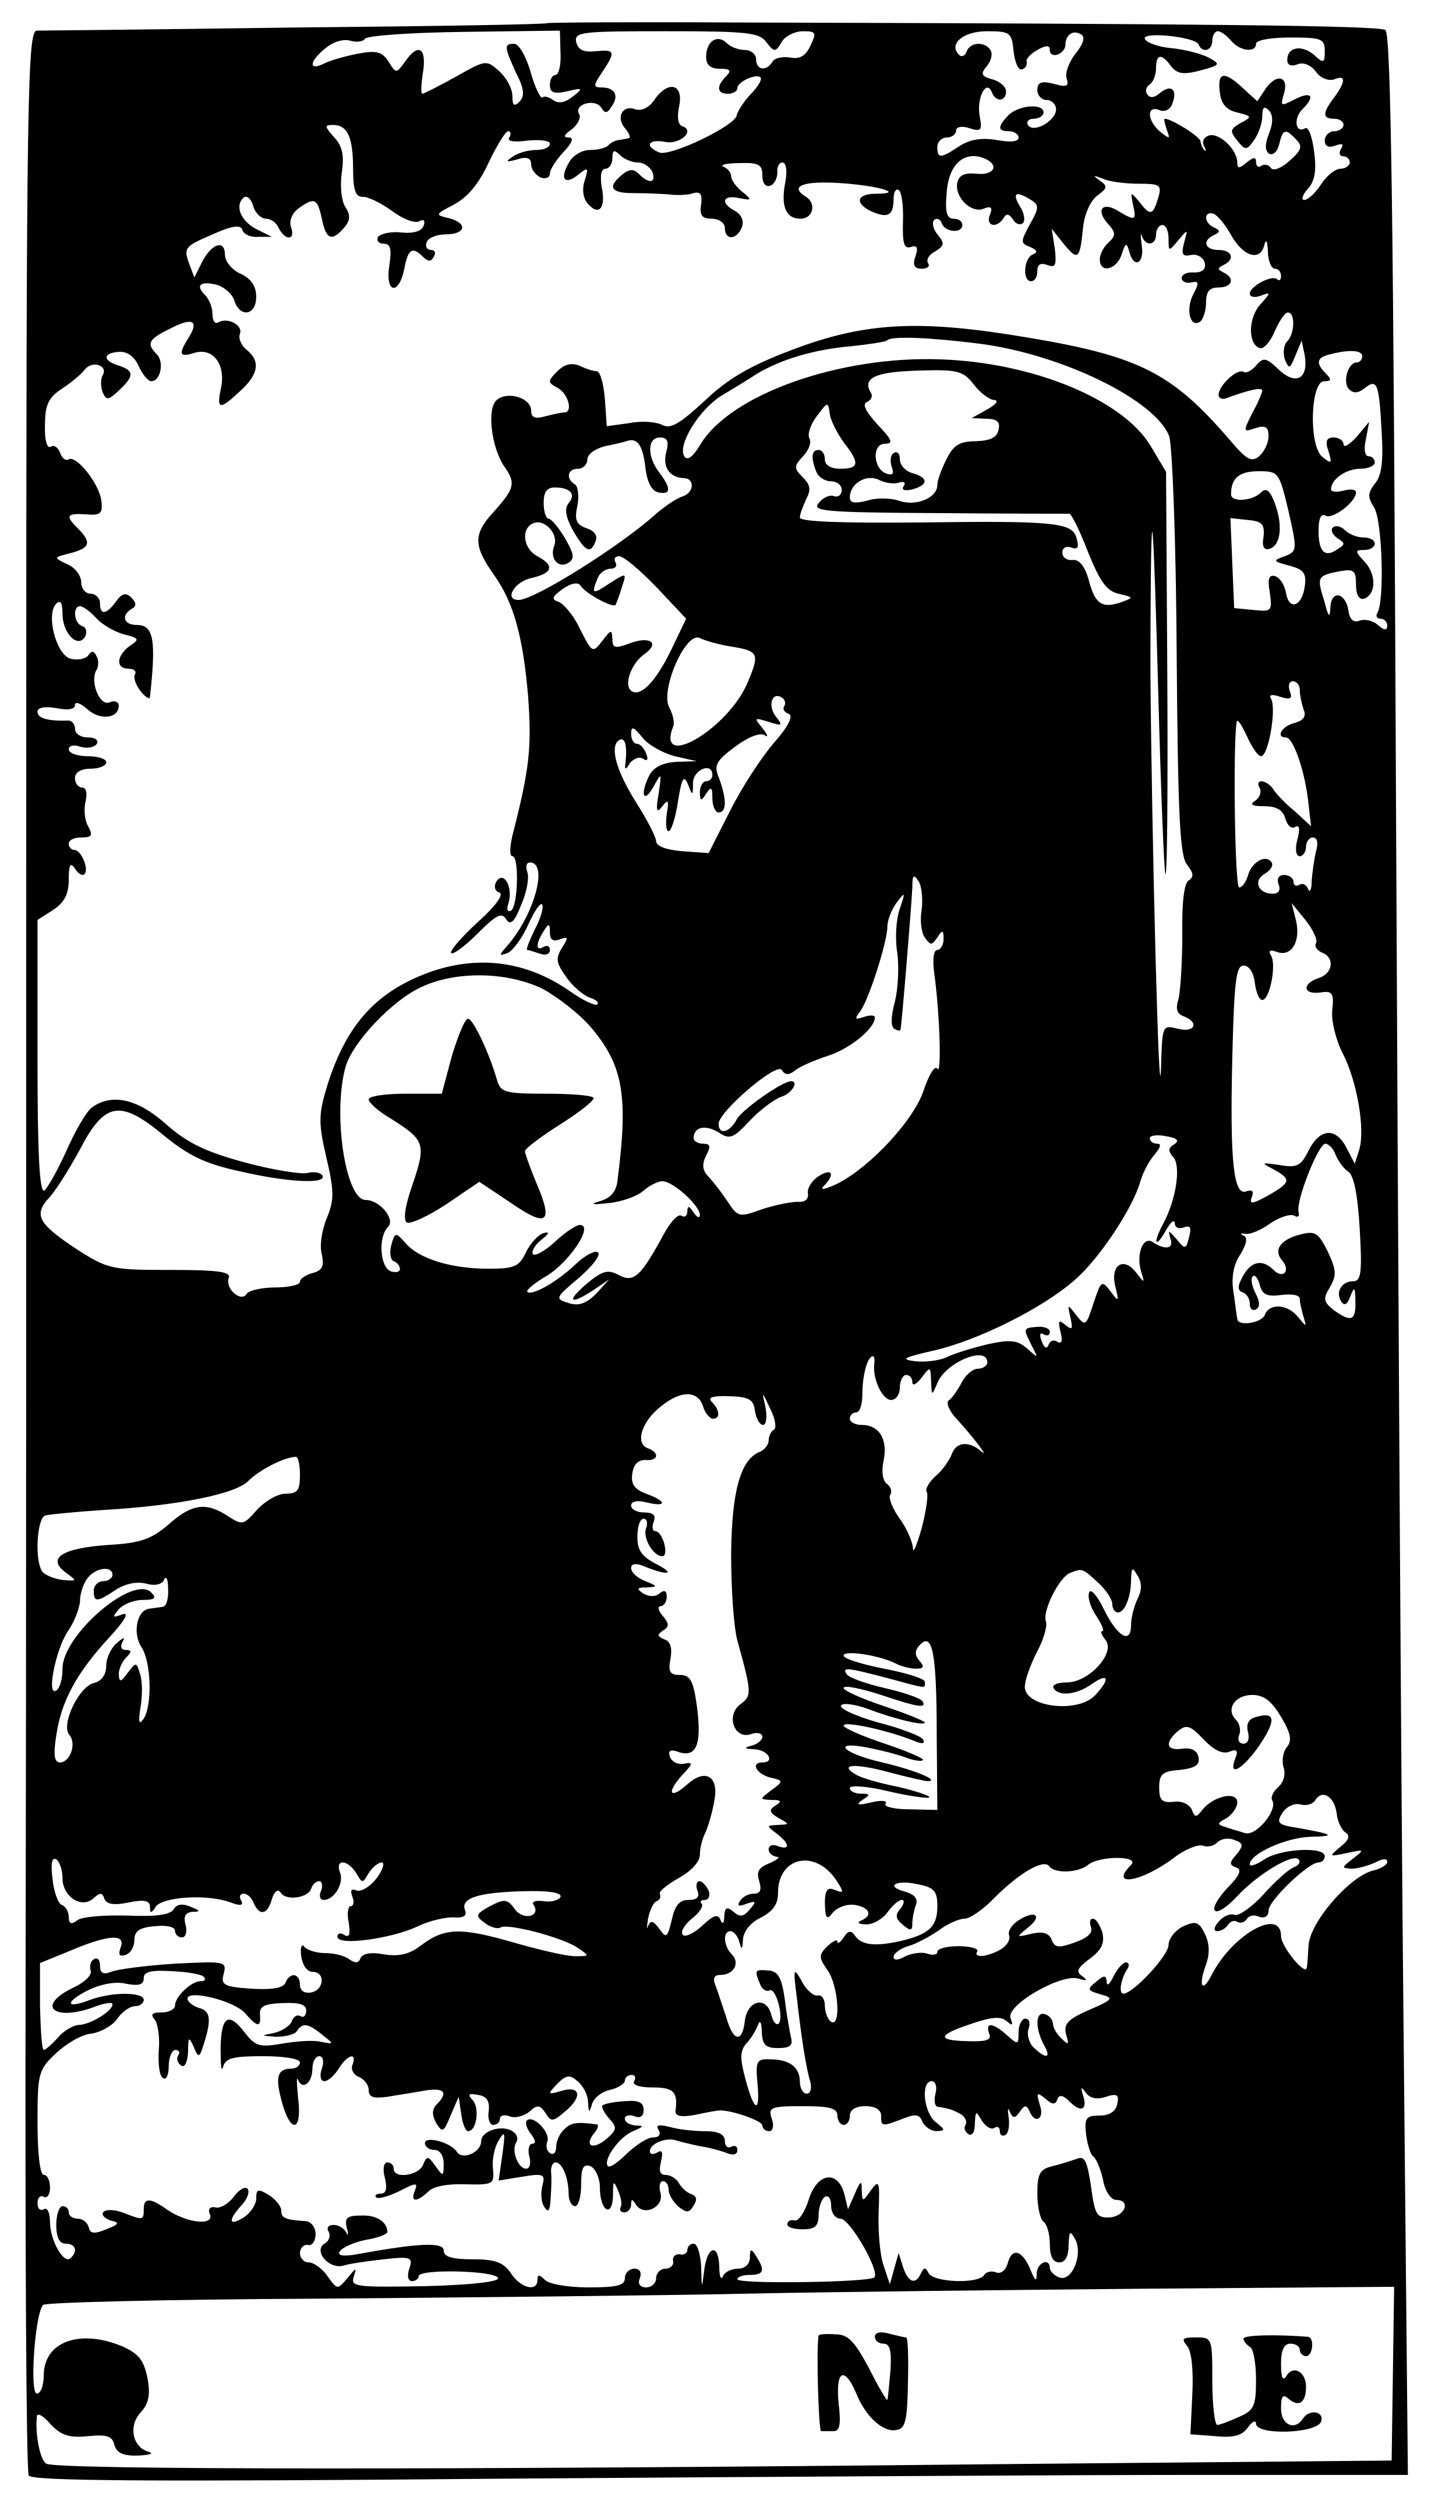 <?xml version="1.0" standalone="no"?>
<!DOCTYPE svg PUBLIC "-//W3C//DTD SVG 20010904//EN"
 "http://www.w3.org/TR/2001/REC-SVG-20010904/DTD/svg10.dtd">
<svg version="1.0" xmlns="http://www.w3.org/2000/svg"
 width="233pt" height="400pt" viewBox="0 0 233 400"
 preserveAspectRatio="xMidYMid meet">
<g transform="translate(0,400) scale(0.1,-0.1)"
fill="#000000" stroke="none">
<path d="M876 3963 c-1 -2 -182 -5 -402 -7 -219 -3 -406 -5 -415 -5 -15 -1
-17 -95 -17 -1143 0 -629 0 -1506 -1 -1950 -1 -444 1 -813 5 -819 5 -9 203
-10 763 -5 416 3 911 6 1100 6 l344 0 -7 723 c-4 397 -9 1275 -12 1952 -4 938
-8 1231 -17 1237 -11 7 -285 10 -1035 12 -167 1 -304 0 -306 -1z m21 -48 c1
-19 -3 -35 -8 -35 -5 0 -9 -7 -9 -16 0 -12 6 -15 28 -10 25 6 26 5 8 -9 -13
-10 -23 -11 -31 -5 -7 5 -14 7 -17 4 -3 -2 -12 16 -19 41 -7 25 -19 45 -26 45
-17 0 -16 -5 3 -47 13 -25 14 -37 5 -46 -8 -8 -11 -6 -11 9 0 12 -9 29 -21 40
-21 19 -22 18 -70 -9 -27 -15 -51 -27 -53 -27 -3 0 -2 16 1 35 6 39 -8 47 -29
16 -14 -19 -14 -19 -26 0 -10 16 -19 19 -50 13 -20 -4 -45 -11 -54 -16 -25
-12 -23 4 3 25 12 10 28 15 39 12 10 -3 21 -2 24 3 3 5 75 10 159 11 l153 2 1
-36z m329 18 c13 -17 15 -17 25 0 5 9 21 17 34 17 21 0 22 -2 12 -23 -8 -17
-17 -22 -33 -19 -12 2 -25 -1 -28 -7 -10 -16 -26 -13 -26 4 0 8 -8 15 -18 15
-10 0 -23 5 -29 11 -15 15 -33 3 -33 -22 0 -13 7 -19 22 -19 17 0 19 -3 10
-12 -16 -16 -15 -28 3 -28 8 0 15 4 15 9 0 10 30 24 37 17 3 -3 -4 -15 -16
-27 -12 -13 -21 -28 -22 -33 0 -16 -106 -67 -124 -60 -24 10 -18 22 9 17 24
-5 49 18 28 25 -7 2 -9 15 -5 33 7 35 -18 41 -40 9 -8 -12 -20 -18 -30 -15
-20 8 -32 -12 -17 -30 7 -8 10 -16 6 -16 -3 -1 -10 -2 -15 -3 -5 0 -13 -4 -17
-8 -4 -5 -18 -8 -30 -8 -13 0 -28 -9 -34 -21 -15 -26 -6 -36 16 -18 15 12 16
11 10 -9 -5 -14 -3 -29 4 -37 18 -22 30 -8 23 25 -3 19 -1 30 6 30 6 0 11 8
11 17 0 13 3 14 12 5 7 -7 20 -12 29 -12 9 0 19 -7 23 -15 6 -18 -5 -20 -22
-3 -8 8 -15 8 -27 -2 -23 -19 -18 -29 18 -29 17 0 43 -1 57 -2 14 -2 32 -1 40
2 11 3 14 -2 12 -18 -3 -18 2 -23 17 -23 12 0 21 -7 21 -15 0 -20 19 -19 27 1
4 10 0 20 -10 26 -25 13 -21 27 6 21 20 -4 21 -3 5 10 -10 8 -18 19 -18 25 0
6 -6 13 -12 15 -7 3 4 6 25 6 31 1 37 -2 37 -20 0 -12 5 -19 13 -16 6 2 11 12
11 21 -1 9 3 16 8 16 6 0 8 -12 5 -30 -8 -39 0 -60 24 -60 20 0 26 24 9 35
-28 17 -5 26 55 22 61 -4 104 -17 57 -17 -31 0 -35 -15 -8 -28 27 -12 36 -7
36 20 0 11 4 17 8 14 5 -3 8 -26 7 -51 -1 -35 2 -44 13 -40 9 3 12 -1 7 -15
-5 -14 -2 -20 10 -20 9 0 14 4 10 9 -3 6 2 14 12 19 14 9 15 12 4 26 -8 9 -10
20 -6 24 4 4 10 1 12 -5 5 -15 33 -17 33 -3 0 6 -6 10 -14 10 -11 0 -14 11
-11 42 3 45 28 67 59 55 26 -10 18 -28 -11 -25 -19 2 -28 -2 -31 -14 -5 -23
22 -50 42 -42 12 5 15 2 10 -10 -7 -18 11 -22 22 -5 4 8 9 7 15 -2 4 -7 11
-10 16 -6 4 4 2 17 -5 27 -13 22 -6 25 18 10 13 -8 13 -13 -2 -39 -15 -28 -15
-30 0 -36 12 -5 13 -9 5 -12 -15 -6 -17 -43 -3 -43 6 0 10 7 10 16 0 11 5 14
16 10 13 -5 15 -1 12 26 l-5 32 19 -24 c23 -28 26 -25 31 24 2 23 12 45 23 53
16 12 17 15 4 24 -12 9 -11 9 5 3 11 -5 37 -8 58 -8 33 0 36 -2 31 -21 -9 -30
-13 -31 -30 -9 -15 18 -15 18 -11 -3 6 -26 4 -27 -23 -11 -25 16 -37 3 -18
-19 14 -15 14 -20 2 -31 -8 -7 -14 -19 -14 -27 0 -23 27 -17 35 8 6 19 8 19
12 5 7 -29 25 -20 20 10 -2 15 -2 21 0 15 6 -18 23 -16 23 2 0 8 5 15 10 15 6
0 10 -10 10 -22 0 -21 0 -21 16 -2 15 18 15 18 9 -4 -5 -19 -3 -23 11 -20 10
2 20 -4 22 -13 2 -10 -4 -15 -17 -15 -11 1 -20 -3 -20 -9 0 -5 7 -9 15 -7 13
3 13 -1 4 -18 -13 -24 -6 -55 10 -45 5 3 10 17 10 31 0 17 5 24 20 24 22 0 27
15 8 24 -10 5 -10 7 0 12 19 9 14 24 -8 24 -22 0 -27 15 -7 24 10 5 10 7 0 12
-17 7 -17 27 -1 22 7 -3 19 -18 28 -34 19 -34 46 -43 53 -17 3 12 5 8 6 -9 0
-16 6 -28 11 -28 6 0 10 -5 10 -12 0 -6 -3 -8 -6 -5 -8 8 -44 -11 -44 -23 0
-5 8 -7 18 -3 16 6 16 5 -1 -14 -20 -22 -20 -64 -1 -70 6 -2 17 10 24 27 7 16
16 30 21 30 12 0 11 -34 -1 -46 -6 -6 -7 -19 -4 -29 7 -16 8 -16 17 6 l10 24
5 -24 c6 -37 -14 -48 -41 -23 -21 20 -25 21 -37 7 -7 -8 -16 -13 -20 -10 -10
6 -40 -22 -40 -37 0 -5 6 -8 13 -5 35 13 57 18 57 12 0 -3 -7 -20 -16 -36 -15
-30 -15 -31 5 -24 16 5 21 2 21 -13 0 -11 -7 -25 -15 -32 -12 -10 -20 -6 -47
26 -92 107 -144 134 -324 164 -172 29 -259 25 -377 -20 -66 -25 -101 -45 -139
-81 -40 -37 -55 -46 -68 -39 -10 5 -33 7 -53 3 l-36 -5 -3 43 c-2 24 -7 44
-13 45 -5 0 -18 4 -28 9 -13 5 -24 2 -35 -9 -16 -16 -16 -18 1 -27 17 -10 24
-39 10 -39 -5 0 -18 -3 -30 -6 -17 -5 -23 -2 -23 9 0 20 -37 32 -55 17 -16
-13 -9 -74 11 -105 20 -28 18 -36 -16 -74 -33 -36 -33 -54 2 -103 30 -43 45
-97 53 -191 6 -82 3 -115 -25 -224 -4 -18 -5 -33 0 -33 11 0 9 -79 -2 -87 -6
-3 -8 2 -4 13 7 25 -8 52 -20 33 -4 -8 -2 -15 5 -17 8 -3 -6 -22 -35 -48 -26
-24 -45 -46 -42 -49 3 -3 22 11 42 31 30 30 39 35 46 23 7 -10 13 -5 24 23 9
20 13 44 10 52 -3 9 -2 16 4 16 30 0 7 -84 -36 -133 -14 -16 -14 -17 0 -12 8
3 24 24 34 47 10 22 20 36 22 30 2 -6 -4 -24 -13 -41 -8 -17 -14 -31 -11 -31
2 0 11 -3 20 -6 9 -3 16 -1 16 6 0 6 -4 8 -10 5 -13 -8 -13 5 0 25 8 13 10 13
10 -2 0 -12 5 -15 16 -11 14 5 14 3 3 -14 -10 -17 -9 -24 7 -46 10 -15 27 -29
37 -33 10 -3 16 -8 13 -11 -3 -3 -23 6 -44 21 -69 48 -145 58 -223 31 -86 -31
-134 -83 -165 -181 -14 -46 -15 -59 -2 -115 13 -55 13 -69 1 -98 -8 -19 -12
-45 -8 -58 4 -19 1 -26 -15 -30 -11 -3 -20 -9 -20 -14 0 -5 -18 -9 -39 -9 -22
0 -43 -5 -46 -10 -9 -15 -35 8 -29 25 4 10 -16 13 -93 13 -94 0 -100 1 -150
33 -62 41 -70 55 -44 83 11 12 32 46 48 75 40 78 65 82 133 26 41 -34 68 -47
123 -59 77 -18 141 -21 133 -7 -3 5 -14 7 -25 4 -10 -2 -55 5 -99 17 -63 17
-92 31 -126 61 -46 41 -87 50 -119 27 -9 -7 -27 -38 -41 -70 -14 -31 -30 -59
-35 -63 -8 -4 -11 62 -11 213 l0 220 25 16 c18 12 25 25 25 49 0 24 3 28 10
17 5 -8 12 -12 15 -9 8 8 -5 39 -16 39 -5 0 -9 5 -9 10 0 6 9 10 20 10 17 0
19 3 11 18 -6 10 -7 28 -4 40 3 13 1 22 -6 22 -6 0 -11 7 -11 15 0 9 9 15 25
15 14 0 25 5 25 10 0 6 -13 10 -30 10 -16 0 -30 5 -30 11 0 6 8 8 19 4 11 -3
22 -1 26 5 3 6 -3 10 -14 10 -12 0 -21 6 -21 14 0 8 -6 14 -12 13 -32 -1 -48
4 -48 14 0 7 11 9 30 6 19 -4 30 -2 30 5 0 6 9 3 20 -7 20 -18 50 -15 50 6 0
6 -7 9 -15 5 -16 -6 -32 35 -20 53 3 6 3 16 -1 22 -4 8 -8 8 -13 0 -4 -5 -16
-8 -28 -5 -23 6 -40 71 -23 88 7 7 10 1 10 -16 0 -31 24 -56 36 -37 4 7 2 15
-4 17 -14 4 -16 32 -4 32 5 0 17 -9 26 -19 10 -11 30 -22 44 -26 25 -6 26 -8
9 -19 -21 -16 -22 -36 -1 -36 8 0 13 -4 10 -9 -3 -4 1 -17 9 -27 8 -10 15 -14
15 -9 10 91 6 115 -21 115 -21 0 -26 15 -8 26 8 4 7 10 -1 18 -8 8 -15 7 -24
-6 -16 -22 -26 -23 -26 -3 0 8 -7 15 -15 15 -8 0 -15 8 -15 18 0 11 -10 24
-22 29 -23 11 -23 11 5 18 31 8 34 17 12 39 -21 21 -19 25 13 23 23 -2 27 1
24 23 -4 27 -40 72 -52 65 -5 -3 -11 2 -14 11 -3 8 -10 13 -15 9 -6 -3 -10 12
-9 35 0 33 6 44 27 58 14 9 31 23 37 31 12 15 38 6 28 -10 -3 -6 -3 -17 0 -26
6 -14 9 -14 26 2 25 23 25 32 0 40 -26 8 -26 20 0 22 13 1 25 -7 32 -23 6 -13
15 -24 20 -24 15 0 21 31 9 43 -17 17 -14 24 21 41 36 19 47 13 30 -14 -17
-27 -15 -32 8 -25 30 10 51 -17 44 -54 -8 -37 -3 -38 30 -7 30 27 33 48 11 66
-9 7 -14 19 -11 26 5 14 -20 27 -35 18 -5 -3 -9 3 -9 13 0 11 -5 24 -12 31
-16 16 -7 23 20 16 12 -4 24 -15 27 -25 9 -28 35 -24 35 6 0 17 -8 29 -25 37
-14 6 -25 20 -25 30 0 26 -22 18 -37 -12 l-12 -24 -9 24 c-8 23 -6 26 36 44
33 15 47 17 50 8 2 -7 13 -12 25 -11 l22 0 -22 11 c-26 12 -38 37 -24 51 5 5
12 1 16 -12 3 -12 13 -21 21 -21 8 0 17 -7 20 -15 4 -8 11 -15 16 -15 6 0 7 7
4 16 -4 10 1 22 11 30 26 19 31 17 38 -16 7 -34 16 -37 36 -14 10 12 10 20 1
34 -6 10 -8 34 -5 54 4 27 1 42 -12 56 -16 18 -16 20 -2 20 23 0 32 -19 32
-70 0 -34 4 -45 15 -45 8 1 30 -10 48 -23 17 -13 37 -20 43 -16 7 4 10 1 7 -7
-3 -9 -16 -13 -36 -11 -16 2 -33 -2 -37 -7 -3 -6 1 -11 9 -11 11 0 13 -8 9
-35 -7 -44 15 -49 24 -5 6 32 13 36 30 19 8 -8 13 -8 17 0 4 6 2 11 -4 11 -7
0 -10 6 -7 13 2 6 16 12 30 12 33 0 36 18 5 26 -22 5 -22 6 9 22 22 12 40 34
55 67 13 27 27 50 31 50 5 0 5 -5 2 -10 -4 -6 7 -8 29 -5 20 2 36 0 36 -5 0
-6 -10 -10 -22 -10 -13 0 -30 -5 -38 -11 -12 -8 -10 -9 8 -4 15 5 22 2 22 -8
0 -8 7 -17 15 -21 8 -3 15 0 15 6 0 7 10 22 22 35 14 15 17 23 8 23 -9 0 -8 4
5 13 10 8 15 19 12 24 -10 16 25 26 35 11 6 -10 10 -10 17 2 12 17 5 30 -16
30 -14 0 -14 3 1 25 22 33 20 36 -11 33 -19 -2 -28 2 -31 15 -3 16 9 17 144
17 128 0 149 -2 160 -17z m396 -15 c2 -18 8 -31 13 -29 6 1 9 7 8 12 -2 4 6
13 17 19 14 8 20 8 20 0 0 -7 6 -10 13 -7 6 2 12 9 12 15 0 16 12 25 25 17 7
-4 4 -15 -9 -31 -11 -14 -17 -32 -14 -40 4 -12 0 -14 -21 -8 -20 5 -26 2 -26
-10 0 -9 7 -16 15 -16 8 0 15 -7 15 -15 0 -18 -36 -39 -45 -25 -3 5 1 10 9 10
9 0 16 5 16 10 0 15 -39 12 -56 -4 -18 -19 -18 -26 1 -26 8 0 15 -5 15 -10 0
-7 -13 -8 -35 -4 -25 4 -43 1 -60 -10 -30 -20 -35 -20 -35 -1 0 8 7 15 15 15
8 0 15 5 15 11 0 6 9 8 21 4 19 -6 21 -4 17 18 -6 29 10 61 19 40 6 -17 23
-16 23 1 0 7 -10 16 -22 19 -18 5 -19 9 -9 21 7 8 10 20 6 26 -9 14 -32 13
-38 -2 -2 -7 -8 -10 -12 -6 -18 17 6 38 44 38 38 0 40 -2 43 -32z m296 11 c6
-15 22 -10 22 6 0 8 4 15 9 15 5 0 14 -7 21 -15 14 -17 40 -20 40 -5 0 6 25
10 55 10 50 0 55 -2 55 -22 0 -19 -2 -20 -17 -6 -20 17 -43 13 -43 -8 0 -8 6
-11 16 -7 10 4 22 -1 30 -12 7 -10 20 -15 29 -12 19 8 19 -3 0 -29 -19 -25
-19 -34 0 -34 8 0 15 -4 15 -10 0 -5 -7 -10 -15 -10 -8 0 -15 -7 -15 -15 0 -9
6 -12 17 -8 11 4 14 3 9 -5 -4 -7 -2 -12 3 -12 6 0 11 -4 11 -10 0 -5 -7 -10
-15 -10 -8 0 -22 -11 -31 -25 -9 -14 -21 -25 -27 -25 -5 0 -3 8 6 18 11 12 14
29 10 59 -3 24 -9 40 -14 38 -16 -10 -20 16 -4 31 21 21 13 29 -15 14 -20 -10
-21 -10 -16 8 10 29 -10 36 -28 11 l-14 -21 -23 21 c-30 28 -41 26 -37 -6 2
-19 10 -29 28 -33 24 -6 24 -7 5 -17 -17 -10 -17 -13 -5 -28 13 -16 15 -16 27
1 7 10 13 27 13 38 0 14 3 17 10 10 7 -7 8 -19 1 -37 -7 -18 -7 -28 0 -33 6
-3 13 3 16 15 6 25 10 26 27 8 11 -11 9 -17 -10 -34 -13 -12 -26 -17 -30 -12
-3 5 -10 7 -15 4 -5 -4 -9 -1 -9 6 0 8 -4 8 -15 -1 -12 -10 -15 -10 -15 0 0
21 -30 49 -46 43 -8 -3 -11 -10 -7 -17 3 -6 4 -9 0 -6 -3 3 -5 9 -6 14 0 7
-46 36 -57 36 -2 0 0 -8 3 -17 6 -16 5 -16 -10 -4 -21 17 -23 43 -2 35 9 -4
18 1 21 10 9 23 -2 32 -20 17 -9 -8 -16 -8 -20 -2 -4 5 -2 12 4 16 5 3 10 15
10 26 0 23 9 24 24 3 10 -12 19 -14 46 -7 33 9 34 10 14 21 -12 6 -38 13 -60
15 -21 2 -40 9 -42 15 -4 12 81 3 86 -9z m-350 -479 c131 -17 281 -90 303
-148 5 -14 11 -168 12 -347 2 -261 5 -326 17 -339 10 -13 11 -19 2 -25 -7 -4
-11 -36 -10 -87 0 -44 -3 -90 -6 -102 -5 -16 -3 -24 8 -28 26 -10 18 -27 -9
-20 -25 6 -25 6 -27 -61 -3 -102 -15 368 -17 631 0 126 1 227 3 225 2 -2 6
-125 10 -274 4 -148 9 -271 11 -274 3 -2 4 141 3 320 l-2 324 -25 42 c-45 74
-188 133 -336 138 -161 6 -336 -56 -384 -136 -12 -20 -21 -27 -26 -19 -11 18
23 73 58 96 17 10 43 26 57 35 37 23 92 40 152 45 29 3 54 7 57 9 7 8 69 5
149 -5z m612 -20 c0 -5 -4 -10 -9 -10 -14 0 -23 -32 -12 -43 7 -7 15 -6 25 2
20 16 23 7 27 -70 3 -47 0 -71 -11 -83 -11 -15 -12 -21 -1 -38 13 -21 17 -150
5 -169 -3 -5 0 -9 5 -9 6 0 11 -5 11 -11 0 -8 -5 -8 -15 1 -8 7 -21 10 -29 7
-10 -4 -16 2 -18 15 -4 30 -28 35 -29 6 -1 -18 -3 -16 -10 11 -12 38 -11 40
25 47 23 4 26 1 26 -22 0 -16 5 -24 13 -22 19 7 20 38 1 59 -16 17 -16 19 -1
19 10 0 17 5 17 10 0 6 -8 10 -18 10 -10 0 -23 5 -30 12 -6 6 -15 8 -19 4 -4
-4 -1 -11 7 -17 13 -8 13 -10 0 -18 -20 -14 -30 -4 -30 30 0 19 4 28 11 24 11
-7 49 22 49 37 0 5 -9 6 -20 3 -11 -3 -20 -2 -20 2 0 16 24 33 47 33 13 0 23
5 23 10 0 6 -5 10 -10 10 -6 0 -8 12 -4 28 l5 27 -20 -24 c-12 -13 -21 -18
-21 -12 0 6 -7 11 -16 11 -11 0 -14 -6 -8 -22 6 -20 5 -21 -10 -9 -22 18 -19
121 3 121 12 0 12 3 3 12 -17 17 -15 26 6 31 31 8 52 7 52 -3z m-621 -46 c10
-13 25 -24 32 -24 8 -1 3 -7 -11 -15 l-25 -14 23 -1 c17 0 23 -5 20 -17 -2
-13 -13 -18 -36 -19 -26 0 -36 -6 -47 -28 -8 -16 -15 -34 -15 -42 0 -21 -35
-35 -62 -25 -12 4 -35 5 -50 0 -20 -5 -28 -4 -28 5 0 23 27 38 47 28 10 -5 24
-7 32 -4 8 2 11 0 7 -6 -4 -6 2 -8 14 -5 26 7 26 19 0 26 -11 3 -20 13 -20 22
0 9 -4 14 -10 10 -5 -3 -6 -13 -3 -22 4 -11 2 -14 -8 -11 -22 7 -24 48 -3 48
14 0 12 6 -12 31 -19 21 -25 33 -16 36 6 3 9 9 6 14 -15 24 6 34 75 36 64 2
72 0 90 -23z m-208 -93 c25 -32 24 -41 -6 -41 -16 0 -25 6 -25 15 0 8 -4 15
-10 15 -11 0 -13 -11 -4 -34 3 -9 14 -16 23 -16 10 0 18 -6 18 -14 0 -8 -6
-12 -12 -10 -7 3 -18 -2 -25 -11 -11 -13 9 -15 191 -16 112 -1 207 -1 210 -1
3 1 17 -27 30 -61 19 -47 30 -63 49 -67 25 -6 25 -6 3 -14 -30 -10 -41 -2 -51
37 -6 21 -15 32 -25 31 -10 -1 -17 4 -17 12 0 7 6 11 14 8 11 -4 13 0 9 14 -6
26 -32 29 -255 26 -118 -1 -188 1 -188 8 0 5 5 18 10 29 8 15 7 23 -5 35 -15
15 -15 18 1 35 9 10 13 22 9 28 -3 6 2 22 12 35 18 24 18 24 21 3 2 -12 13
-32 23 -46z m-318 -41 c3 -22 10 -36 21 -38 20 -4 20 7 1 32 -20 26 -19 56 1
56 12 0 15 -6 10 -24 -6 -24 6 -40 28 -41 18 0 17 -23 -1 -29 -10 -3 -29 -16
-43 -28 -56 -51 -195 -138 -220 -138 -24 0 -7 29 20 35 35 8 38 20 10 35 -23
12 -27 45 -6 53 18 7 40 -18 33 -36 -8 -20 6 -37 22 -28 11 7 10 14 -5 40 -10
17 -22 31 -26 31 -4 0 -8 11 -8 25 0 18 5 25 18 25 25 0 34 -11 22 -25 -7 -9
-5 -22 7 -44 20 -34 28 -38 36 -17 4 9 -2 17 -15 21 -16 6 -19 13 -14 36 3 15
1 31 -4 34 -15 9 -12 25 5 25 8 0 15 7 15 15 0 8 12 17 28 21 15 3 32 7 37 9
16 4 24 -9 28 -45z m1029 -68 c14 -62 14 -64 -6 -72 -20 -7 -19 -8 7 -15 23
-6 28 -12 25 -33 -4 -32 -25 -40 -30 -11 -2 12 -9 24 -17 27 -10 3 -13 -3 -9
-26 4 -30 3 -31 -26 -28 l-31 3 -3 72 -3 72 28 -3 c23 -2 27 -7 25 -27 -3 -16
1 -22 10 -19 18 6 21 38 8 73 -8 21 -14 25 -22 17 -14 -14 -48 -16 -48 -3 0
26 13 37 44 37 32 0 33 -1 48 -64z m-1011 -122 l47 -50 -23 -48 c-25 -52 -49
-77 -64 -68 -14 9 -1 45 21 60 25 18 7 29 -26 16 -22 -8 -26 -7 -26 8 -1 15
-2 15 -15 -2 -17 -22 -17 -22 -39 22 -9 18 -24 36 -32 39 -12 4 -11 8 7 21 13
9 24 11 28 5 7 -12 51 -36 56 -31 1 2 6 14 10 28 8 24 8 24 -19 7 -28 -19 -30
-18 -20 7 3 9 13 16 21 16 8 0 11 5 8 10 -3 6 -1 10 6 10 7 0 34 -23 60 -50z
m122 -95 c41 -7 43 -11 23 -58 -31 -73 -146 -141 -119 -70 3 6 0 20 -6 31 -15
28 27 123 49 111 8 -4 32 -11 53 -14z m907 -69 c0 -8 3 -22 6 -31 5 -11 0 -18
-15 -22 -20 -5 -30 -23 -13 -23 11 0 29 -50 35 -98 l5 -44 -26 24 c-15 12 -31
29 -35 36 -4 6 -13 12 -18 12 -6 0 -7 -5 -3 -11 3 -6 0 -15 -7 -20 -10 -6 -6
-9 14 -9 20 0 30 -6 34 -20 3 -11 10 -17 16 -13 6 4 8 -3 3 -21 -4 -15 -2 -26
4 -26 5 0 10 7 10 15 0 8 5 15 11 15 7 0 9 -9 5 -22 -3 -13 -6 -34 -7 -48 0
-14 -3 -19 -6 -12 -2 6 -9 10 -14 6 -5 -3 -9 0 -9 5 0 6 -7 11 -15 11 -9 0
-12 -6 -9 -15 4 -9 0 -15 -9 -15 -24 0 -32 21 -13 32 9 5 14 13 11 18 -9 14
-32 1 -38 -21 -3 -10 -9 -19 -14 -19 -7 0 -10 229 -4 265 1 6 8 -5 16 -22 8
-18 18 -33 23 -33 12 0 25 77 16 92 -4 6 1 8 15 3 16 -5 20 -3 15 9 -3 9 -1
16 5 16 6 0 11 -6 11 -14z m-825 -26 c-3 -4 0 -10 7 -12 8 -3 0 -20 -23 -46
-20 -23 -52 -72 -71 -110 l-34 -67 -42 3 c-25 2 -42 8 -42 16 0 6 -14 34 -32
62 -32 51 -43 90 -27 100 9 5 13 -8 10 -36 -2 -12 0 -13 7 -1 6 7 15 11 21 7
7 -5 9 -1 5 8 -3 9 -10 16 -15 16 -5 0 -9 7 -9 16 0 13 4 11 18 -6 9 -12 33
-25 52 -30 l35 -8 -32 -1 c-21 -1 -36 -8 -43 -20 -16 -30 -11 -49 5 -21 14 25
14 25 9 -10 -5 -28 -3 -32 6 -20 9 12 11 10 7 -12 -2 -16 -1 -28 3 -28 4 0 11
21 15 48 6 37 9 43 16 27 7 -19 8 -19 8 3 1 21 31 33 31 12 0 -5 -4 -10 -10
-10 -5 0 -10 -8 -10 -17 0 -15 2 -16 10 -3 8 12 10 11 10 -7 0 -13 5 -23 10
-23 13 0 13 21 1 54 -9 21 -6 28 25 51 20 15 39 23 47 19 7 -5 6 0 -3 11 -14
17 -13 17 10 10 22 -7 23 -6 12 8 -14 17 -7 41 9 31 5 -3 7 -9 4 -14z m220
-325 c-3 -16 -1 -37 5 -45 9 -13 11 -13 20 0 8 13 10 12 10 -2 0 -10 -5 -18
-10 -18 -6 0 -8 -15 -5 -37 9 -65 12 -165 5 -153 -4 6 -13 -9 -21 -32 -15 -49
-86 -125 -139 -152 -19 -9 -29 -11 -22 -4 19 19 14 30 -8 16 -11 -7 -19 -20
-17 -28 1 -9 -5 -14 -17 -13 -10 0 -36 -5 -57 -12 -36 -13 -38 -13 -55 13 -10
15 -24 33 -31 40 -9 10 -10 19 -3 33 8 15 7 19 -5 19 -8 0 -15 4 -15 9 0 18
19 22 40 9 18 -12 24 -9 50 19 16 17 39 34 50 38 17 5 29 25 16 25 -14 0 -78
-45 -87 -61 -11 -21 -29 -26 -29 -7 0 19 93 99 101 86 5 -8 11 -9 21 -1 7 6
30 16 51 23 36 11 77 44 77 62 0 4 -8 4 -17 1 -15 -5 -16 -4 -7 8 14 18 44
112 44 136 0 11 7 28 15 39 14 18 14 17 5 -10 -6 -16 -8 -48 -4 -71 3 -23 1
-58 -4 -78 -6 -22 -7 -39 -1 -43 5 -3 9 -4 10 -2 2 7 18 204 19 228 0 20 2 22
10 10 5 -8 7 -28 5 -45z m631 -54 c-3 -5 1 -11 9 -15 22 -8 18 -34 -5 -41 -27
-9 -25 -27 3 -23 19 3 22 -1 19 -28 -2 -17 6 -49 17 -70 23 -45 36 -122 26
-154 l-7 -22 -12 23 c-17 35 -42 35 -61 0 -13 -27 -19 -30 -48 -25 -29 4 -30
4 -9 -7 29 -16 28 -21 -9 -42 -25 -14 -30 -14 -26 -3 4 10 1 13 -8 10 -21 -9
-27 47 -23 213 3 123 6 148 18 148 9 0 16 -11 18 -27 2 -16 7 -28 12 -28 12 0
23 57 14 71 -5 8 -2 10 9 6 23 -9 39 16 31 50 l-7 28 22 -27 c12 -15 20 -32
17 -37z m-1238 -73 c24 -13 59 -40 77 -61 52 -61 61 -109 43 -247 -2 -17 -11
-27 -28 -32 -17 -5 -13 -6 14 -3 21 2 46 11 56 20 9 8 23 15 30 15 17 0 60
-39 60 -54 0 -6 -5 -4 -10 4 -7 11 -10 11 -10 2 0 -7 -4 -11 -10 -7 -5 3 -18
-11 -29 -32 -36 -66 -47 -76 -71 -63 -17 9 -26 7 -51 -14 -34 -29 -27 -35 11
-10 l25 17 -21 -23 c-16 -16 -28 -20 -44 -15 -22 7 -22 8 16 40 21 18 36 37
31 41 -4 4 -20 -4 -35 -18 -30 -29 -71 -52 -78 -45 -3 2 11 14 30 25 37 22 77
82 54 82 -6 0 -24 -12 -40 -27 -15 -14 -31 -23 -35 -20 -3 4 2 14 13 23 13 10
14 14 4 11 -8 -2 -21 -16 -28 -30 -11 -24 -19 -27 -61 -27 -59 0 -111 16 -132
41 -16 18 -17 18 -23 -4 -3 -12 -1 -23 4 -25 6 -2 10 -8 10 -13 0 -4 -7 -6
-15 -3 -17 7 -20 55 -4 71 12 12 -13 43 -36 43 -32 0 -53 138 -32 213 11 39
75 107 122 128 56 26 137 24 193 -3z m1011 -249 c-10 -6 -10 -11 -1 -21 12
-15 4 -67 -16 -105 -17 -31 -14 -43 3 -13 8 14 14 20 15 13 0 -7 6 -10 14 -7
11 4 13 0 9 -15 -5 -20 -6 -21 -20 -4 -13 15 -14 16 -10 1 6 -16 -8 -19 -29
-5 -15 9 -26 -20 -18 -47 6 -20 6 -20 -8 -2 -20 26 -42 12 -33 -23 6 -24 5
-25 -8 -7 -14 18 -15 17 -27 -19 -12 -37 -13 -38 -28 -19 -14 18 -14 18 -9 -4
4 -19 3 -21 -8 -12 -11 9 -12 7 -8 -11 4 -14 2 -20 -5 -16 -5 4 -12 2 -14 -5
-3 -7 -7 -5 -11 6 -4 10 -3 15 3 11 6 -3 10 -2 10 4 0 5 -9 9 -20 8 -23 -2
-23 -2 -9 -30 11 -21 11 -21 -7 -5 -16 14 -27 15 -64 7 -25 -6 -54 -15 -66
-21 -11 -5 -34 -8 -50 -6 -24 3 -18 6 30 17 71 16 177 69 227 114 38 33 92
114 104 157 4 14 14 33 23 43 9 11 11 17 4 17 -7 0 -12 4 -12 9 0 4 12 6 26 3
18 -3 22 -7 13 -13z m258 -16 c4 -10 13 -23 21 -28 9 -7 15 -39 18 -93 4 -67
2 -82 -10 -82 -19 0 -29 -17 -20 -32 5 -8 10 -6 15 8 6 16 8 15 8 -8 1 -32 -7
-34 -35 -14 -16 13 -17 18 -6 36 11 19 11 27 -3 57 -15 30 -20 34 -43 28 -33
-8 -45 -25 -30 -42 14 -17 1 -30 -14 -15 -18 18 -36 14 -49 -10 -9 -16 -9 -23
0 -26 6 -2 11 -10 11 -18 0 -9 5 -12 10 -9 7 4 6 13 -1 26 -6 12 -8 24 -4 27
3 3 8 -3 11 -14 4 -16 12 -19 35 -16 16 2 29 0 29 -6 0 -6 3 -19 6 -29 5 -17
5 -17 -9 0 -17 21 -46 22 -53 3 -5 -13 -44 -19 -44 -6 -1 3 -3 22 -6 42 -4 24
0 45 11 61 10 17 12 27 5 30 -6 3 -5 4 2 3 7 -2 25 5 40 16 16 11 33 16 39 13
6 -4 9 -1 7 6 -4 19 32 109 43 109 5 0 13 -8 16 -17z m-738 -335 c-3 -24 13
-58 27 -58 8 0 14 9 14 20 0 11 5 20 10 20 6 0 10 -5 10 -12 0 -6 7 -3 15 8
14 18 14 18 15 -6 1 -24 1 -24 10 -3 13 33 80 61 80 33 0 -5 -7 -10 -15 -10
-8 0 -20 -10 -26 -22 -7 -13 -16 -26 -21 -29 -4 -3 0 -14 9 -25 34 -37 57 -69
43 -56 -20 17 -40 15 -47 -5 -4 -10 -15 -26 -26 -35 -10 -9 -17 -21 -14 -25 3
-4 -1 -31 -8 -58 -8 -28 -14 -42 -14 -32 -1 11 -10 32 -22 48 -11 16 -18 33
-14 38 3 5 0 13 -6 17 -6 4 -9 19 -5 37 7 34 -7 57 -35 57 -11 0 -19 5 -19 10
0 6 5 10 10 10 6 0 10 13 10 29 0 30 8 61 17 61 2 0 3 -6 2 -12z m-274 -68 c3
-11 11 -20 16 -20 12 0 11 14 -2 27 -7 7 1 10 28 9 31 -1 39 -5 41 -23 2 -13
8 -23 13 -23 5 0 7 12 4 28 -6 27 -6 27 8 -3 8 -16 10 -31 5 -33 -4 -2 -8 -10
-8 -17 0 -7 -7 -15 -14 -18 -31 -12 -45 -63 -46 -163 0 -55 4 -117 10 -139 23
-83 23 -88 6 -101 -25 -17 -12 -57 15 -49 10 4 19 2 19 -4 0 -5 -8 -12 -17
-14 -14 -4 -12 -5 5 -6 21 -1 33 -21 12 -21 -19 0 -10 -18 12 -24 22 -5 22 -6
3 -20 -20 -15 -20 -15 0 -16 15 0 17 -2 6 -9 -11 -7 -10 -11 5 -20 18 -10 18
-10 -1 -11 -19 -1 -19 -1 -2 -14 21 -16 22 -27 2 -20 -8 4 -15 1 -15 -5 0 -6
6 -11 13 -12 6 0 2 -4 -11 -10 -18 -7 -22 -14 -17 -29 4 -14 2 -20 -9 -20 -8
0 -18 -5 -22 -12 -5 -8 -2 -9 11 -4 15 5 16 4 5 -9 -10 -12 -16 -13 -26 -4
-11 9 -14 7 -15 -7 0 -12 -3 -14 -6 -6 -4 10 -11 8 -29 -9 -13 -12 -27 -19
-31 -15 -5 4 2 16 14 26 12 9 19 20 16 24 -4 3 -1 6 5 6 6 0 9 7 6 15 -4 8
-10 15 -15 15 -4 0 -6 -7 -3 -15 4 -10 0 -15 -14 -15 -15 0 -22 -9 -27 -32 -7
-29 -9 -30 -20 -14 -10 13 -14 14 -18 4 -2 -7 -2 -2 0 12 3 14 9 27 14 28 5 2
7 7 5 11 -3 4 11 15 30 26 20 11 34 26 34 37 0 11 4 27 9 36 4 9 11 32 14 50
8 40 -14 53 -43 27 -28 -25 -34 -14 -9 14 18 19 19 22 4 19 -10 -2 -20 3 -23
11 -3 9 0 12 10 9 31 -12 41 7 34 66 -6 47 -11 56 -28 56 -16 0 -19 5 -15 26
3 17 0 28 -10 31 -11 5 -12 7 -2 14 10 6 10 11 0 23 -8 9 -9 16 -4 16 5 0 10
7 10 15 0 10 -4 12 -12 5 -6 -5 -16 -5 -25 0 -12 8 -11 10 5 10 18 1 18 2 -2
10 -13 5 -23 14 -23 21 0 7 7 8 18 4 38 -16 55 -15 25 1 -26 13 -33 23 -33 45
0 16 4 29 10 29 5 0 7 -7 4 -15 -6 -15 11 -45 26 -45 5 0 6 9 3 20 -3 11 -9
20 -14 20 -5 0 -6 7 -3 15 4 10 0 15 -15 15 -12 0 -21 5 -21 11 0 7 10 9 25 5
33 -8 32 2 -1 14 -19 7 -25 16 -22 33 2 14 9 21 21 21 21 -2 23 12 3 19 -20 8
-9 43 22 67 32 26 59 25 67 0z m-645 -110 c0 -25 -4 -30 -23 -30 -13 0 -33
-12 -46 -26 -21 -24 -23 -25 -46 -10 -35 23 -58 20 -95 -13 -28 -24 -45 -30
-97 -33 -73 -5 -99 -21 -68 -44 19 -14 19 -14 -5 -12 -14 2 -28 8 -32 13 -13
17 -9 85 4 90 7 2 49 6 94 9 121 7 213 26 232 47 16 16 55 37 75 38 4 1 7 -12
7 -29z m-300 -160 c0 -5 -7 -10 -15 -10 -8 0 -15 -7 -15 -15 0 -19 5 -19 35 1
15 10 34 14 49 10 15 -4 26 -1 29 7 3 6 6 0 6 -15 1 -16 -3 -29 -9 -29 -5 -1
-15 -2 -21 -3 -20 -2 -27 -39 -13 -61 16 -23 18 -93 4 -115 -8 -11 -9 -6 -5
19 3 18 3 42 -1 53 -6 19 -6 19 -20 1 -11 -15 -13 -15 -14 -2 0 8 5 20 12 27
9 9 9 12 -1 12 -7 0 -9 5 -5 13 5 8 2 8 -9 -2 -9 -7 -17 -24 -17 -36 0 -14 -7
-25 -20 -28 -24 -6 -53 -67 -39 -83 12 -14 1 -44 -15 -44 -9 0 -11 12 -6 43 8
55 32 99 83 155 26 28 35 43 23 39 -16 -6 -17 -5 -6 8 7 8 24 15 38 15 20 0
23 3 14 12 -29 29 -142 -68 -142 -122 0 -16 -4 -31 -10 -35 -16 -10 -1 65 18
94 10 14 19 36 20 49 0 13 6 30 13 38 13 16 39 19 39 4z m1577 -12 c13 -12 23
-27 23 -35 0 -7 4 -13 9 -13 11 0 21 25 21 53 1 20 2 20 11 5 7 -12 6 -24 -1
-37 -5 -11 -10 -29 -10 -41 0 -32 -22 -19 -44 26 -10 21 -21 33 -23 26 -3 -7
2 -24 11 -37 9 -14 14 -25 10 -25 -4 0 -1 -6 5 -14 17 -20 -26 -68 -62 -68
-15 0 -24 -4 -21 -9 8 -14 37 -11 62 7 26 18 29 8 5 -18 -27 -30 -113 -20
-113 13 0 11 9 35 19 55 11 20 17 42 15 49 -7 16 21 71 38 78 20 8 20 8 45
-15z m-258 -243 l1 -121 -44 1 c-24 0 -42 4 -39 9 4 5 -7 6 -23 2 -21 -5 -25
-4 -14 4 13 8 13 10 -2 10 -10 0 -18 4 -18 9 0 5 28 3 61 -5 34 -8 64 -12 66
-10 3 2 -20 10 -50 17 -31 6 -61 15 -68 20 -27 16 -2 18 51 4 30 -8 60 -15 65
-15 20 1 -22 18 -73 30 -62 14 -83 35 -25 24 21 -4 49 -11 62 -16 13 -5 26 -7
28 -4 2 2 -25 14 -61 26 -36 12 -66 25 -66 29 0 8 73 -8 114 -25 12 -5 17 -4
13 3 -3 5 -36 18 -72 27 -35 10 -62 22 -59 27 2 5 22 2 42 -5 44 -17 92 -28
92 -22 0 2 -29 14 -65 26 -36 12 -65 25 -65 29 0 5 25 0 57 -10 62 -21 77 -23
69 -11 -3 5 -30 14 -60 21 -31 7 -58 17 -61 22 -8 12 0 11 65 -6 66 -18 60
-17 60 -6 0 5 -29 14 -65 21 -36 7 -65 16 -65 21 0 9 55 1 82 -12 9 -5 24 -9
34 -9 12 0 14 3 5 13 -8 10 -7 17 2 26 19 19 26 -14 26 -144z m551 28 c16 -27
18 -38 9 -49 -6 -7 -8 -22 -5 -32 4 -11 0 -24 -9 -32 -8 -7 -12 -16 -9 -21 9
-15 -26 -58 -44 -52 -9 3 -24 7 -32 10 -13 4 -12 6 3 14 9 6 17 17 17 25 0 19
-39 10 -56 -12 -10 -13 -12 -12 -17 1 -4 8 -16 14 -29 12 -19 -2 -23 3 -23 23
0 21 5 26 33 28 25 3 32 8 30 20 -2 11 -11 16 -26 14 -26 -4 -29 10 -6 29 13
10 19 8 40 -14 16 -17 30 -24 41 -20 12 5 15 2 10 -10 -15 -39 23 -9 50 39 14
26 9 34 -16 27 -13 -3 -17 -11 -14 -24 3 -11 0 -19 -7 -19 -7 0 -10 6 -7 14 3
7 1 18 -5 24 -17 17 -2 40 26 40 19 0 31 -10 46 -35z m89 -154 c1 -13 8 -27
14 -31 8 -5 6 -12 -8 -23 -19 -16 -19 -16 10 -10 29 6 29 6 10 -9 -18 -14 -19
-15 -2 -16 10 0 27 5 38 10 11 6 19 7 19 1 0 -5 -10 -11 -23 -14 -38 -10 -101
-83 -103 -120 -1 -17 -2 -34 -3 -36 -3 -12 -41 35 -41 51 0 46 -76 4 -110 -60
-15 -31 -23 -22 -11 12 7 18 7 34 0 50 -10 21 -15 23 -35 14 -13 -6 -24 -20
-24 -30 0 -17 -56 -77 -72 -78 -8 0 -5 21 5 38 5 6 4 12 -1 12 -5 0 -14 -10
-20 -22 -6 -13 -11 -17 -11 -9 -1 11 -4 11 -17 0 -15 -12 -14 -14 7 -20 22 -6
21 -8 -18 -25 -35 -15 -41 -23 -37 -39 5 -17 4 -18 -7 -7 -8 7 -14 18 -14 24
0 6 -6 13 -12 15 -16 6 -17 -21 -3 -48 13 -22 5 -25 -16 -5 -8 8 -11 22 -8 30
3 9 1 16 -5 16 -6 0 -11 -10 -11 -22 0 -20 -1 -20 -18 -5 -23 21 -36 22 -29 3
4 -10 -4 -13 -34 -12 -51 1 -49 10 6 28 32 11 47 12 56 4 9 -8 11 -7 6 5 -7
21 82 72 109 63 14 -4 15 -3 6 4 -11 7 -8 13 12 28 19 14 24 25 20 42 -4 12
-10 22 -15 22 -5 0 -6 -6 -3 -14 3 -9 -6 -17 -26 -24 -25 -9 -32 -9 -37 4 -4
11 -14 14 -32 10 -25 -6 -25 -6 -7 9 25 19 14 30 -13 13 -12 -7 -19 -19 -16
-25 2 -7 -4 -17 -15 -23 -22 -12 -43 -13 -36 -2 2 4 -11 8 -30 8 -19 0 -34 -4
-34 -9 0 -5 -7 -6 -16 -3 -8 3 -24 1 -35 -4 -12 -7 -19 -7 -19 -1 0 5 10 13
23 17 12 3 34 15 49 25 14 11 33 19 42 19 8 0 30 15 48 34 39 39 78 62 87 50
8 -12 46 -11 62 2 18 15 84 15 69 0 -36 -36 16 -28 68 11 18 14 39 22 46 20 8
-3 18 -1 24 5 6 6 18 8 27 4 15 -5 15 -9 4 -23 -12 -13 -12 -17 -1 -21 10 -3
6 -13 -14 -33 -15 -16 -24 -32 -20 -36 4 -5 20 6 35 22 33 36 90 70 99 60 4
-4 0 -10 -8 -13 -8 -3 -29 -22 -48 -43 -19 -21 -40 -35 -46 -33 -7 3 -19 -2
-26 -11 -8 -9 -8 -15 -2 -15 6 0 14 5 17 10 4 6 10 8 15 5 5 -3 11 -1 15 4 3
6 12 8 20 4 9 -3 15 1 15 10 0 16 64 77 80 77 6 0 10 5 10 10 0 16 -73 12 -98
-6 -12 -8 -22 -11 -22 -7 0 17 59 43 97 44 42 1 37 4 -19 14 -33 5 -36 8 -26
24 6 10 19 16 28 14 10 -3 21 0 25 7 11 17 30 6 34 -21z m-2039 -104 c0 -30
31 -50 50 -32 10 9 14 9 17 -1 3 -9 16 -11 39 -6 25 5 34 3 34 -7 0 -11 2 -11
9 0 11 16 82 21 120 7 16 -6 21 -5 17 3 -4 6 -2 11 4 11 6 0 13 -7 16 -15 9
-21 22 -19 29 6 4 13 10 17 14 11 8 -14 44 -9 49 6 2 7 8 12 13 12 4 0 6 -7 3
-15 -4 -8 -2 -15 4 -15 17 0 33 27 26 44 -8 22 12 21 26 -1 10 -17 10 -17 20
0 6 9 15 17 21 17 5 0 2 -11 -8 -25 -10 -13 -24 -22 -32 -20 -9 4 -11 0 -7
-10 3 -8 2 -15 -3 -15 -4 0 -6 -12 -3 -26 3 -19 1 -25 -7 -20 -6 4 -11 3 -11
-3 0 -15 87 -3 129 17 19 9 45 15 58 14 15 -1 21 3 17 12 -7 19 21 28 94 30
39 1 61 -2 59 -9 -2 -5 -14 -9 -27 -7 -13 2 -20 -1 -16 -6 12 -19 -17 -25 -30
-7 -12 17 -17 17 -40 5 -23 -13 -24 -15 -8 -27 9 -7 21 -10 25 -7 11 7 100
-16 124 -33 19 -13 19 -13 -5 -13 -14 0 -56 10 -95 21 -86 25 -112 25 -149 -2
-20 -16 -37 -20 -62 -16 -20 4 -34 1 -37 -6 -3 -8 -8 -9 -18 -2 -8 6 -25 10
-39 10 -14 0 -29 5 -33 10 -4 6 -7 -1 -5 -15 2 -14 9 -25 18 -25 21 0 19 -29
-2 -33 -11 -2 -18 3 -18 12 0 19 -16 21 -23 4 -3 -9 -21 -12 -55 -10 -44 3
-49 6 -44 24 5 20 2 20 -79 16 -46 -3 -92 -9 -101 -13 -13 -5 -18 -2 -18 10 0
9 -4 14 -10 10 -5 -3 -7 -11 -5 -18 3 -7 -10 -19 -27 -27 -63 -30 -31 -56 36
-30 14 5 26 7 26 3 0 -11 -35 -32 -53 -33 -9 0 -25 -9 -34 -20 -10 -11 -20
-20 -23 -20 -3 0 -5 31 -6 69 l0 70 49 20 c61 26 89 27 80 5 -4 -12 -2 -15 8
-12 8 3 14 13 14 24 0 14 8 20 33 22 18 2 32 -1 32 -7 0 -6 5 -11 11 -11 6 0
9 9 6 20 -4 14 0 20 11 21 13 0 13 2 -3 8 -13 6 -23 4 -27 -4 -6 -9 -29 -12
-75 -10 -38 1 -74 -2 -80 -8 -9 -7 -13 -5 -13 6 0 8 -5 17 -11 19 -6 2 -13 21
-15 42 -3 24 -1 35 6 31 5 -3 10 -17 10 -30z m1238 -3 c13 -20 13 -22 -2 -16
-12 5 -16 0 -16 -22 1 -24 3 -27 13 -14 7 8 22 14 35 12 24 -4 29 -17 10 -25
-7 -3 -4 -6 7 -6 11 -1 27 8 35 19 8 11 18 20 23 20 5 0 4 -6 -2 -14 -9 -10
-8 -16 4 -26 12 -10 15 -10 15 3 0 8 3 22 6 30 3 9 -3 16 -17 20 -34 9 -15 20
20 12 26 -5 31 -11 31 -35 0 -33 -13 -45 -60 -56 -41 -9 -62 -6 -72 9 -6 9
-11 8 -18 -3 -5 -8 -10 -11 -10 -7 0 5 -7 1 -16 -7 -14 -14 -14 -18 0 -38 18
-25 22 -93 6 -83 -5 3 -10 15 -10 26 0 10 -5 18 -12 16 -6 -1 -18 9 -25 23
-13 23 -14 21 -8 -25 7 -63 15 -115 22 -137 2 -10 0 -18 -6 -18 -6 0 -11 9
-11 19 0 23 -16 36 -48 36 -21 1 -23 -3 -20 -37 5 -51 -5 -48 -19 5 -9 33 -9
45 1 57 8 8 16 22 19 30 3 9 6 4 6 -11 1 -21 6 -26 26 -26 19 0 24 4 21 16 -2
9 -7 36 -10 61 -5 36 -11 46 -26 47 -22 2 -23 1 -14 -21 3 -9 10 -13 15 -11
10 7 24 -43 15 -53 -4 -3 -9 3 -12 15 -8 30 -38 22 -42 -10 -4 -37 -19 -34
-30 6 -6 17 -13 40 -17 50 -5 12 -2 17 8 17 21 0 32 19 18 33 -13 13 -15 37
-2 37 5 0 12 -8 14 -17 4 -14 5 -13 6 4 1 13 12 27 29 35 19 10 27 21 27 39 0
58 59 71 93 21z m-1012 -155 c4 -4 2 -7 -5 -7 -15 0 -41 -25 -41 -39 0 -6 -10
-11 -21 -11 -16 0 -19 -3 -11 -12 5 -7 8 -30 6 -50 -1 -21 1 -40 7 -43 5 -4 9
5 9 19 0 14 5 26 11 26 5 0 8 -4 4 -9 -3 -5 -1 -12 5 -16 6 -4 10 6 11 22 0
24 1 25 9 8 6 -16 9 -17 13 -5 16 47 15 62 -4 67 -10 3 -19 10 -19 15 0 15 74
-3 92 -23 20 -23 26 -24 24 -2 -1 13 8 17 37 18 26 1 37 -2 37 -12 0 -8 -4
-12 -9 -9 -5 3 -11 0 -14 -8 -3 -8 -16 -16 -29 -19 -21 -4 -21 -4 4 -6 15 0
30 4 33 9 9 14 18 13 41 -6 19 -15 19 -15 -3 -11 -11 3 -39 1 -62 -3 -35 -6
-42 -4 -58 16 -27 36 -39 29 -40 -23 0 -27 1 -40 4 -30 4 14 16 17 64 17 33 0
59 -4 59 -10 0 -5 -6 -10 -14 -10 -22 0 -26 -13 -15 -53 14 -52 33 -48 26 6
-2 23 -3 36 0 29 7 -17 23 -5 23 19 0 10 5 19 11 19 6 0 8 -9 4 -20 -4 -11 -2
-20 4 -20 6 0 16 9 23 20 14 23 30 27 22 6 -3 -7 2 -16 10 -19 9 -4 16 -13 16
-21 0 -12 8 -14 30 -11 17 3 44 7 60 10 31 5 38 -3 19 -22 -8 -8 -8 -17 -1
-30 10 -16 12 -15 23 12 l13 30 4 -27 c2 -16 7 -28 11 -28 14 0 19 38 7 50 -8
9 -6 11 9 8 14 -2 19 -10 17 -26 -2 -12 2 -22 7 -22 6 0 11 4 11 10 0 5 7 7
15 4 8 -4 23 0 32 7 13 12 17 11 26 -2 9 -15 12 -14 33 4 27 23 22 41 -9 31
-21 -6 -21 -5 -5 12 14 14 20 15 32 4 9 -7 17 -22 17 -34 1 -17 2 -17 6 -4 2
10 15 21 29 24 13 3 24 10 24 15 0 5 5 9 11 9 5 0 7 -4 4 -10 -4 -6 8 -10 29
-10 34 0 41 -7 37 -37 -1 -9 8 -11 31 -7 18 4 35 7 38 7 17 2 70 -16 70 -24 0
-5 5 -9 11 -9 6 0 8 9 4 20 -6 18 -2 20 49 20 43 0 56 -3 56 -15 0 -8 5 -15
10 -15 6 0 10 7 10 15 0 9 9 15 25 15 16 0 25 -6 25 -15 0 -18 1 -18 35 -5 20
8 27 7 31 -5 4 -8 14 -15 23 -15 14 1 14 2 -1 14 -20 15 -25 66 -7 66 6 0 9
-9 6 -20 -3 -11 -1 -21 4 -21 19 -3 24 -5 37 -12 7 -5 10 -12 7 -17 -3 -5 -1
-11 5 -15 6 -3 10 4 10 17 1 21 2 21 11 5 6 -9 14 -15 20 -12 5 4 9 1 9 -5 0
-6 4 -9 9 -6 5 3 7 16 5 29 -2 12 -1 16 2 8 5 -11 8 -11 16 0 7 11 11 11 15 2
9 -23 25 -14 17 9 -6 20 -5 21 9 10 11 -10 16 -10 19 -1 3 8 9 7 20 -4 18 -18
29 -13 21 11 -4 13 -3 14 5 3 6 -8 17 -11 32 -6 18 6 21 3 18 -11 -2 -12 -12
-19 -28 -19 -22 0 -25 -4 -22 -30 2 -16 7 -32 11 -35 5 -3 12 -20 16 -37 3
-19 13 -33 21 -33 24 0 15 -26 -10 -28 -21 -1 -24 4 -30 49 -6 40 -10 50 -22
45 -9 -3 -27 -9 -40 -12 -20 -5 -24 -12 -24 -44 0 -22 5 -42 10 -45 5 -3 10
-19 10 -36 0 -19 5 -29 15 -29 10 0 15 10 15 28 1 22 2 24 10 10 14 -23 -4
-70 -25 -62 -8 3 -15 10 -15 15 0 17 -20 9 -21 -8 0 -14 -2 -14 -9 3 -13 33
-30 39 -37 14 -3 -12 -11 -19 -19 -16 -7 3 -16 1 -19 -4 -9 -15 -82 -12 -89 3
-5 9 -7 10 -12 0 -9 -20 -21 -15 -29 10 l-7 22 -7 -25 -7 -25 -10 30 c-6 17
-9 55 -8 85 2 50 1 53 -12 36 -14 -20 -14 -20 -15 0 0 16 -2 15 -11 -6 l-11
-25 -6 25 c-11 39 -44 33 -57 -10 -6 -19 -16 -34 -22 -33 -7 2 -12 -1 -12 -6
0 -5 11 -8 25 -8 19 0 25 5 25 23 0 12 5 26 10 29 6 3 10 -3 10 -14 0 -12 7
-21 15 -21 15 0 64 -85 54 -94 -8 -8 -219 -11 -219 -3 0 4 9 7 20 7 22 0 25 7
10 30 -8 13 -10 12 -10 -2 0 -11 -8 -18 -19 -18 -11 0 -22 -6 -24 -12 -3 -7
-6 -1 -6 15 -1 38 -19 34 -24 -5 -4 -32 -4 -32 -5 5 -1 20 -6 37 -12 37 -5 0
-10 -4 -10 -10 0 -5 -6 -9 -12 -7 -7 1 -12 -4 -11 -10 2 -7 -4 -13 -12 -13 -8
0 -15 -7 -15 -15 0 -8 -7 -15 -16 -15 -10 0 -14 6 -10 15 3 9 0 15 -9 15 -8 0
-15 -7 -15 -15 0 -12 -13 -15 -58 -15 -32 0 -63 5 -70 12 -9 9 -12 9 -12 0 0
-20 -27 -13 -42 10 -12 18 -25 23 -62 23 -33 0 -46 4 -46 14 0 14 -41 12 -139
-6 -23 -4 -32 -2 -27 5 4 6 22 14 41 18 19 3 35 9 35 13 -1 16 -17 27 -42 26
-23 0 -27 -4 -23 -20 3 -11 2 -14 -1 -7 -3 6 -12 12 -20 12 -9 0 -12 -5 -8
-11 3 -6 1 -15 -7 -19 -18 -12 8 -42 31 -35 9 3 38 7 64 10 44 5 47 3 41 -15
-4 -11 -2 -20 4 -20 6 0 11 4 11 8 0 12 123 9 127 -3 2 -6 -43 -11 -117 -13
-111 -2 -119 -1 -114 15 5 16 4 15 -10 -2 -16 -19 -16 -19 -32 3 -8 12 -22 22
-30 22 -8 0 -14 7 -14 15 0 8 6 14 13 13 6 -2 12 6 12 17 0 11 -7 20 -15 21
-34 2 -40 5 -40 17 0 7 -9 18 -20 25 -17 10 -20 10 -20 -6 0 -9 -9 -23 -20
-30 -24 -15 -26 -5 -3 20 9 10 13 21 9 26 -4 4 -14 -2 -22 -13 -8 -11 -22 -19
-29 -17 -9 2 -13 -3 -9 -11 7 -19 -37 -14 -68 7 -28 20 -38 20 -38 1 0 -18 -1
-18 -34 -5 -15 5 -28 5 -31 0 -3 -4 3 -10 12 -13 15 -3 14 -6 -7 -14 -19 -8
-26 -7 -28 3 -2 8 -10 14 -18 14 -8 0 -14 5 -14 10 0 6 -4 10 -10 10 -5 0 -10
-13 -10 -30 0 -20 5 -30 15 -30 16 0 20 -12 8 -23 -10 -11 -32 26 -33 56 0 16
-4 26 -10 22 -6 -3 -10 1 -10 10 0 9 5 13 10 10 5 -3 10 3 10 14 0 12 -4 21
-10 21 -6 0 -10 34 -10 83 0 79 1 85 30 112 16 15 41 30 56 31 14 2 33 12 41
23 8 12 21 21 29 21 8 0 14 5 14 10 0 13 -51 13 -86 0 -39 -15 -41 -4 -4 15
20 10 44 15 61 11 21 -4 29 -2 29 9 0 10 11 13 45 11 24 -1 48 -5 51 -9z
m1903 -635 l-2 -139 -651 -6 c-849 -9 -1488 -9 -1502 1 -10 6 -18 47 -15 76 1
6 11 0 22 -13 17 -18 30 -22 60 -19 30 3 39 0 42 -14 4 -13 14 -18 39 -17 18
1 25 3 16 6 -26 7 -33 41 -13 63 13 14 16 28 11 55 -6 29 -14 39 -41 51 -68
28 -125 7 -125 -47 0 -16 -5 -29 -11 -29 -12 0 -3 129 10 142 3 4 202 9 441
10 239 2 548 5 685 8 138 3 427 6 643 8 l393 3 -2 -139z"/>
<path d="M723 2310 l-16 -60 -59 0 c-32 0 -58 -4 -58 -9 0 -5 15 -19 34 -30
56 -35 58 -41 37 -104 -13 -36 -16 -59 -10 -63 6 -3 34 10 63 29 l53 36 51
-34 c58 -40 68 -32 40 33 -10 24 -18 47 -18 50 0 4 25 23 55 42 30 19 55 38
55 43 0 4 -33 7 -74 7 -69 0 -75 2 -81 23 -12 42 -38 97 -46 97 -5 0 -16 -27
-26 -60z"/>
<path d="M964 631 c-2 -2 3 -12 11 -21 13 -14 12 -18 -4 -32 -22 -19 -37 -12
-20 9 6 7 8 14 3 14 -31 4 -40 3 -51 -8 -7 -6 -13 -19 -13 -28 0 -9 -4 -14
-10 -10 -5 3 -7 12 -4 19 5 14 -23 43 -33 33 -3 -4 0 -13 7 -22 7 -9 8 -15 2
-15 -5 0 -8 -9 -5 -20 3 -11 1 -20 -5 -20 -13 0 -24 29 -16 42 4 6 1 14 -6 18
-18 11 -50 0 -50 -16 0 -18 -30 -31 -39 -17 -9 15 -51 26 -51 14 0 -6 7 -11
15 -11 9 0 15 -9 15 -22 0 -21 -1 -21 -13 -4 -12 17 -14 17 -20 2 -7 -17 -47
-23 -47 -6 0 6 -5 10 -10 10 -6 0 -8 -11 -4 -25 4 -17 2 -25 -7 -25 -7 0 -10
-3 -7 -6 4 -3 20 2 37 10 27 14 30 14 25 1 -8 -19 3 -19 21 -2 8 9 32 13 60
12 44 -1 46 0 44 24 -2 14 2 35 9 46 10 17 11 14 6 -22 l-6 -42 37 6 c35 6 38
4 33 -14 -3 -12 -2 -27 3 -34 6 -10 9 -7 10 11 1 14 2 33 1 43 -1 9 2 17 7 17
11 0 21 -25 21 -51 0 -10 5 -19 10 -19 6 0 10 16 10 35 0 26 3 33 15 29 8 -4
15 -19 15 -34 0 -38 20 -50 21 -13 0 24 1 25 8 8 5 -11 7 -23 4 -27 -2 -5 1
-8 6 -8 6 0 11 6 11 13 0 9 2 9 8 -1 13 -19 45 -3 39 19 -3 11 -1 19 4 19 5 0
9 -6 9 -14 0 -7 7 -19 16 -27 13 -10 17 -10 24 2 6 9 5 15 -3 18 -7 2 -16 10
-20 17 -4 8 -14 14 -22 14 -9 0 -11 7 -7 22 3 14 2 19 -6 14 -7 -4 -12 -3 -12
2 0 12 26 23 43 17 6 -2 23 -6 37 -9 14 -2 33 -7 43 -11 10 -4 17 -3 17 5 0 6
-4 8 -10 5 -5 -3 -10 1 -10 9 0 11 -10 16 -32 16 -18 0 -44 3 -57 7 -17 4 -22
3 -17 -5 4 -7 1 -12 -9 -12 -9 0 -27 -12 -42 -26 -14 -14 -27 -23 -30 -20 -9
9 18 47 40 56 17 7 18 9 5 9 -10 1 -18 5 -18 11 0 5 7 7 15 4 10 -4 15 0 15
10 0 12 -8 16 -30 14 -17 -1 -33 -4 -36 -7z"/>
<path d="M1310 263 c-4 -22 0 -153 4 -153 3 0 12 0 20 0 10 0 12 11 8 45 -5
52 9 60 28 16 15 -38 44 -64 65 -59 14 2 17 16 18 76 1 39 0 72 -3 72 -3 0
-15 3 -27 6 -14 4 -23 2 -23 -5 0 -6 6 -11 14 -11 10 0 13 -11 11 -42 -2 -24
-4 -45 -5 -48 0 -3 -14 20 -29 50 -24 45 -34 55 -55 55 -14 1 -26 0 -26 -2z"/>
<path d="M1990 258 c0 -4 5 -10 10 -13 6 -3 10 -27 10 -53 0 -41 -3 -49 -27
-59 -15 -7 -31 -13 -35 -13 -4 0 -8 32 -8 70 0 69 0 70 -26 70 -22 0 -24 -2
-14 -14 7 -9 10 -39 8 -78 l-3 -63 40 -3 c29 -3 43 1 52 14 7 10 13 12 13 6 0
-19 96 -16 104 3 6 17 -19 21 -29 5 -13 -20 -35 -10 -35 16 0 21 3 24 13 15
16 -13 27 -5 27 20 0 24 -20 35 -31 18 -6 -10 -9 -4 -9 19 0 22 5 32 15 32 8
0 15 -4 15 -10 0 -5 5 -10 10 -10 11 0 14 30 3 31 -50 4 -103 3 -103 -3z"/>
</g>
</svg>
